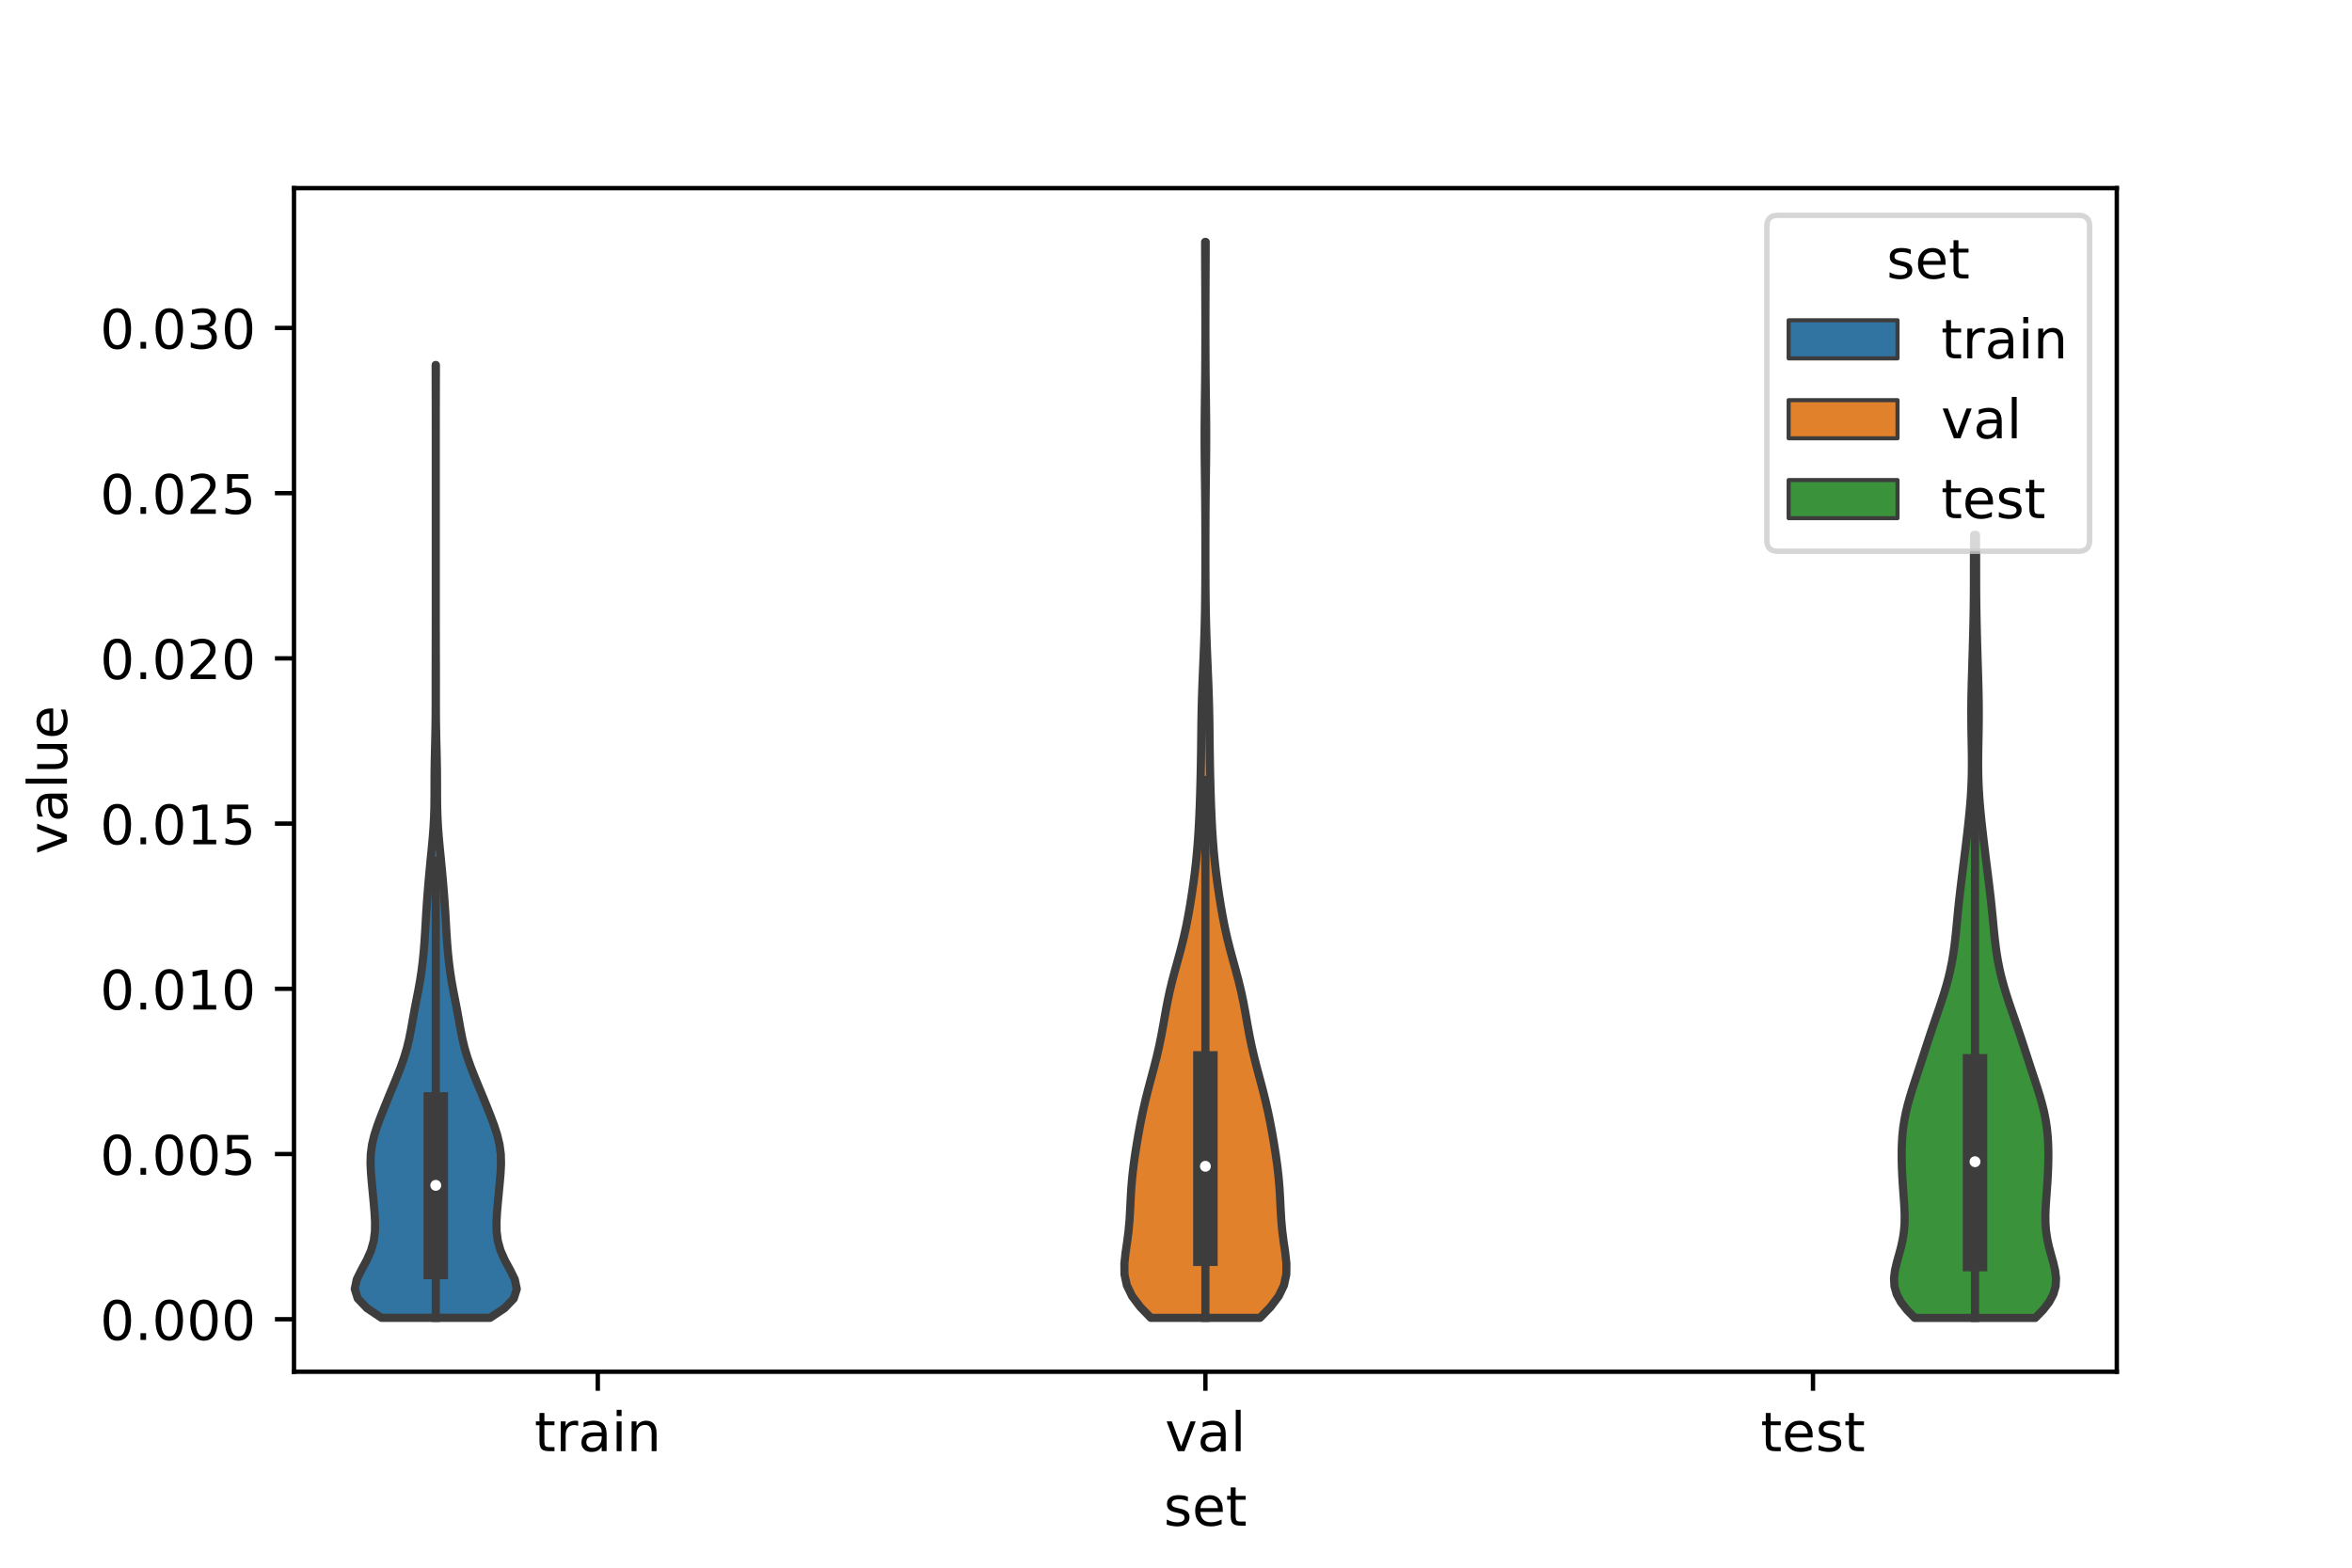 <?xml version="1.0" encoding="utf-8" standalone="no"?>
<!DOCTYPE svg PUBLIC "-//W3C//DTD SVG 1.1//EN"
  "http://www.w3.org/Graphics/SVG/1.1/DTD/svg11.dtd">
<!-- Created with matplotlib (https://matplotlib.org/) -->
<svg height="288pt" version="1.1" viewBox="0 0 432 288" width="432pt" xmlns="http://www.w3.org/2000/svg" xmlns:xlink="http://www.w3.org/1999/xlink">
 <defs>
  <style type="text/css">*{stroke-linecap:butt;stroke-linejoin:round;}</style>
 </defs>
 <g id="figure_1">
  <g id="patch_1">
   <path d="M 0 288 
L 432 288 
L 432 0 
L 0 0 
z
" style="fill:#ffffff;"/>
  </g>
  <g id="axes_1">
   <g id="patch_2">
    <path d="M 54 252 
L 388.8 252 
L 388.8 34.56 
L 54 34.56 
z
" style="fill:#ffffff;"/>
   </g>
   <g id="PolyCollection_1">
    <defs>
     <path d="M 90.021 -45.901 
L 70.059 -45.901 
L 67.419 -47.669 
L 65.719 -49.437 
L 65.16 -51.206 
L 65.533 -52.974 
L 66.41 -54.742 
L 67.373 -56.51 
L 68.154 -58.278 
L 68.649 -60.046 
L 68.871 -61.815 
L 68.888 -63.583 
L 68.786 -65.351 
L 68.632 -67.119 
L 68.465 -68.887 
L 68.296 -70.655 
L 68.144 -72.424 
L 68.055 -74.192 
L 68.1 -75.96 
L 68.333 -77.728 
L 68.757 -79.496 
L 69.33 -81.264 
L 69.991 -83.032 
L 70.692 -84.801 
L 71.412 -86.569 
L 72.145 -88.337 
L 72.875 -90.105 
L 73.572 -91.873 
L 74.2 -93.641 
L 74.732 -95.41 
L 75.16 -97.178 
L 75.506 -98.946 
L 75.817 -100.714 
L 76.136 -102.482 
L 76.479 -104.25 
L 76.826 -106.018 
L 77.146 -107.787 
L 77.416 -109.555 
L 77.637 -111.323 
L 77.817 -113.091 
L 77.96 -114.859 
L 78.076 -116.627 
L 78.177 -118.396 
L 78.279 -120.164 
L 78.395 -121.932 
L 78.526 -123.7 
L 78.67 -125.468 
L 78.824 -127.236 
L 78.989 -129.004 
L 79.163 -130.773 
L 79.338 -132.541 
L 79.498 -134.309 
L 79.63 -136.077 
L 79.725 -137.845 
L 79.781 -139.613 
L 79.804 -141.382 
L 79.809 -143.15 
L 79.812 -144.918 
L 79.826 -146.686 
L 79.856 -148.454 
L 79.897 -150.222 
L 79.94 -151.99 
L 79.976 -153.759 
L 80.002 -155.527 
L 80.016 -157.295 
L 80.021 -159.063 
L 80.02 -160.831 
L 80.018 -162.599 
L 80.019 -164.368 
L 80.023 -166.136 
L 80.028 -167.904 
L 80.033 -169.672 
L 80.036 -171.44 
L 80.039 -173.208 
L 80.04 -174.976 
L 80.04 -176.745 
L 80.04 -178.513 
L 80.04 -180.281 
L 80.04 -182.049 
L 80.04 -183.817 
L 80.04 -185.585 
L 80.04 -187.354 
L 80.04 -189.122 
L 80.04 -190.89 
L 80.04 -192.658 
L 80.04 -194.426 
L 80.04 -196.194 
L 80.04 -197.962 
L 80.04 -199.731 
L 80.04 -201.499 
L 80.04 -203.267 
L 80.04 -205.035 
L 80.04 -206.803 
L 80.04 -208.571 
L 80.039 -210.34 
L 80.038 -212.108 
L 80.035 -213.876 
L 80.031 -215.644 
L 80.025 -217.412 
L 80.021 -219.18 
L 80.019 -220.949 
L 80.061 -220.949 
L 80.061 -220.949 
L 80.059 -219.18 
L 80.055 -217.412 
L 80.049 -215.644 
L 80.045 -213.876 
L 80.042 -212.108 
L 80.041 -210.34 
L 80.04 -208.571 
L 80.04 -206.803 
L 80.04 -205.035 
L 80.04 -203.267 
L 80.04 -201.499 
L 80.04 -199.731 
L 80.04 -197.962 
L 80.04 -196.194 
L 80.04 -194.426 
L 80.04 -192.658 
L 80.04 -190.89 
L 80.04 -189.122 
L 80.04 -187.354 
L 80.04 -185.585 
L 80.04 -183.817 
L 80.04 -182.049 
L 80.04 -180.281 
L 80.04 -178.513 
L 80.04 -176.745 
L 80.04 -174.976 
L 80.041 -173.208 
L 80.044 -171.44 
L 80.047 -169.672 
L 80.052 -167.904 
L 80.057 -166.136 
L 80.061 -164.368 
L 80.062 -162.599 
L 80.06 -160.831 
L 80.059 -159.063 
L 80.064 -157.295 
L 80.078 -155.527 
L 80.104 -153.759 
L 80.14 -151.99 
L 80.183 -150.222 
L 80.224 -148.454 
L 80.254 -146.686 
L 80.268 -144.918 
L 80.271 -143.15 
L 80.276 -141.382 
L 80.299 -139.613 
L 80.355 -137.845 
L 80.45 -136.077 
L 80.582 -134.309 
L 80.742 -132.541 
L 80.917 -130.773 
L 81.091 -129.004 
L 81.256 -127.236 
L 81.41 -125.468 
L 81.554 -123.7 
L 81.685 -121.932 
L 81.801 -120.164 
L 81.903 -118.396 
L 82.004 -116.627 
L 82.12 -114.859 
L 82.263 -113.091 
L 82.443 -111.323 
L 82.664 -109.555 
L 82.934 -107.787 
L 83.254 -106.018 
L 83.601 -104.25 
L 83.944 -102.482 
L 84.263 -100.714 
L 84.574 -98.946 
L 84.92 -97.178 
L 85.348 -95.41 
L 85.88 -93.641 
L 86.508 -91.873 
L 87.205 -90.105 
L 87.935 -88.337 
L 88.668 -86.569 
L 89.388 -84.801 
L 90.089 -83.032 
L 90.75 -81.264 
L 91.323 -79.496 
L 91.747 -77.728 
L 91.98 -75.96 
L 92.025 -74.192 
L 91.936 -72.424 
L 91.784 -70.655 
L 91.615 -68.887 
L 91.448 -67.119 
L 91.294 -65.351 
L 91.192 -63.583 
L 91.209 -61.815 
L 91.431 -60.046 
L 91.926 -58.278 
L 92.707 -56.51 
L 93.67 -54.742 
L 94.547 -52.974 
L 94.92 -51.206 
L 94.361 -49.437 
L 92.661 -47.669 
L 90.021 -45.901 
z
" id="m9b8ad437a8" style="stroke:#3d3d3d;stroke-width:1.5;"/>
    </defs>
    <g clip-path="url(#p208a4b8f54)">
     <use style="fill:#3274a1;stroke:#3d3d3d;stroke-width:1.5;" x="0" xlink:href="#m9b8ad437a8" y="288"/>
    </g>
   </g>
   <g id="PolyCollection_2">
    <defs>
     <path d="M 231.418 -45.892 
L 211.382 -45.892 
L 209.442 -47.888 
L 207.933 -49.885 
L 206.97 -51.881 
L 206.539 -53.878 
L 206.52 -55.875 
L 206.738 -57.871 
L 207.029 -59.868 
L 207.285 -61.864 
L 207.464 -63.861 
L 207.58 -65.858 
L 207.677 -67.854 
L 207.797 -69.851 
L 207.968 -71.848 
L 208.197 -73.844 
L 208.475 -75.841 
L 208.789 -77.837 
L 209.131 -79.834 
L 209.504 -81.831 
L 209.915 -83.827 
L 210.372 -85.824 
L 210.872 -87.82 
L 211.401 -89.817 
L 211.935 -91.814 
L 212.444 -93.81 
L 212.907 -95.807 
L 213.315 -97.804 
L 213.68 -99.8 
L 214.03 -101.797 
L 214.401 -103.793 
L 214.82 -105.79 
L 215.3 -107.787 
L 215.831 -109.783 
L 216.382 -111.78 
L 216.921 -113.776 
L 217.418 -115.773 
L 217.86 -117.77 
L 218.249 -119.766 
L 218.596 -121.763 
L 218.912 -123.76 
L 219.2 -125.756 
L 219.46 -127.753 
L 219.687 -129.749 
L 219.879 -131.746 
L 220.036 -133.743 
L 220.164 -135.739 
L 220.267 -137.736 
L 220.35 -139.732 
L 220.42 -141.729 
L 220.478 -143.726 
L 220.528 -145.722 
L 220.568 -147.719 
L 220.6 -149.716 
L 220.625 -151.712 
L 220.647 -153.709 
L 220.674 -155.705 
L 220.712 -157.702 
L 220.764 -159.699 
L 220.832 -161.695 
L 220.91 -163.692 
L 220.995 -165.688 
L 221.079 -167.685 
L 221.157 -169.682 
L 221.225 -171.678 
L 221.282 -173.675 
L 221.325 -175.671 
L 221.355 -177.668 
L 221.375 -179.665 
L 221.387 -181.661 
L 221.394 -183.658 
L 221.396 -185.655 
L 221.396 -187.651 
L 221.394 -189.648 
L 221.389 -191.644 
L 221.38 -193.641 
L 221.365 -195.638 
L 221.346 -197.634 
L 221.323 -199.631 
L 221.297 -201.627 
L 221.274 -203.624 
L 221.258 -205.621 
L 221.252 -207.617 
L 221.257 -209.614 
L 221.273 -211.611 
L 221.295 -213.607 
L 221.321 -215.604 
L 221.345 -217.6 
L 221.365 -219.597 
L 221.379 -221.594 
L 221.388 -223.59 
L 221.393 -225.587 
L 221.395 -227.583 
L 221.394 -229.58 
L 221.39 -231.577 
L 221.383 -233.573 
L 221.375 -235.57 
L 221.365 -237.567 
L 221.356 -239.563 
L 221.349 -241.56 
L 221.347 -243.556 
L 221.453 -243.556 
L 221.453 -243.556 
L 221.451 -241.56 
L 221.444 -239.563 
L 221.435 -237.567 
L 221.425 -235.57 
L 221.417 -233.573 
L 221.41 -231.577 
L 221.406 -229.58 
L 221.405 -227.583 
L 221.407 -225.587 
L 221.412 -223.59 
L 221.421 -221.594 
L 221.435 -219.597 
L 221.455 -217.6 
L 221.479 -215.604 
L 221.505 -213.607 
L 221.527 -211.611 
L 221.543 -209.614 
L 221.548 -207.617 
L 221.542 -205.621 
L 221.526 -203.624 
L 221.503 -201.627 
L 221.477 -199.631 
L 221.454 -197.634 
L 221.435 -195.638 
L 221.42 -193.641 
L 221.411 -191.644 
L 221.406 -189.648 
L 221.404 -187.651 
L 221.404 -185.655 
L 221.406 -183.658 
L 221.413 -181.661 
L 221.425 -179.665 
L 221.445 -177.668 
L 221.475 -175.671 
L 221.518 -173.675 
L 221.575 -171.678 
L 221.643 -169.682 
L 221.721 -167.685 
L 221.805 -165.688 
L 221.89 -163.692 
L 221.968 -161.695 
L 222.036 -159.699 
L 222.088 -157.702 
L 222.126 -155.705 
L 222.153 -153.709 
L 222.175 -151.712 
L 222.2 -149.716 
L 222.232 -147.719 
L 222.272 -145.722 
L 222.322 -143.726 
L 222.38 -141.729 
L 222.45 -139.732 
L 222.533 -137.736 
L 222.636 -135.739 
L 222.764 -133.743 
L 222.921 -131.746 
L 223.113 -129.749 
L 223.34 -127.753 
L 223.6 -125.756 
L 223.888 -123.76 
L 224.204 -121.763 
L 224.551 -119.766 
L 224.94 -117.77 
L 225.382 -115.773 
L 225.879 -113.776 
L 226.418 -111.78 
L 226.969 -109.783 
L 227.5 -107.787 
L 227.98 -105.79 
L 228.399 -103.793 
L 228.77 -101.797 
L 229.12 -99.8 
L 229.485 -97.804 
L 229.893 -95.807 
L 230.356 -93.81 
L 230.865 -91.814 
L 231.399 -89.817 
L 231.928 -87.82 
L 232.428 -85.824 
L 232.885 -83.827 
L 233.296 -81.831 
L 233.669 -79.834 
L 234.011 -77.837 
L 234.325 -75.841 
L 234.603 -73.844 
L 234.832 -71.848 
L 235.003 -69.851 
L 235.123 -67.854 
L 235.22 -65.858 
L 235.336 -63.861 
L 235.515 -61.864 
L 235.771 -59.868 
L 236.062 -57.871 
L 236.28 -55.875 
L 236.261 -53.878 
L 235.83 -51.881 
L 234.867 -49.885 
L 233.358 -47.888 
L 231.418 -45.892 
z
" id="m0a0352f8eb" style="stroke:#3d3d3d;stroke-width:1.5;"/>
    </defs>
    <g clip-path="url(#p208a4b8f54)">
     <use style="fill:#e1812c;stroke:#3d3d3d;stroke-width:1.5;" x="0" xlink:href="#m0a0352f8eb" y="288"/>
    </g>
   </g>
   <g id="PolyCollection_3">
    <defs>
     <path d="M 373.824 -45.884 
L 351.696 -45.884 
L 350.276 -47.337 
L 349.147 -48.79 
L 348.372 -50.243 
L 347.962 -51.696 
L 347.88 -53.149 
L 348.054 -54.602 
L 348.391 -56.055 
L 348.796 -57.508 
L 349.185 -58.961 
L 349.502 -60.415 
L 349.717 -61.868 
L 349.823 -63.321 
L 349.836 -64.774 
L 349.781 -66.227 
L 349.688 -67.68 
L 349.58 -69.133 
L 349.478 -70.586 
L 349.392 -72.039 
L 349.329 -73.492 
L 349.293 -74.945 
L 349.289 -76.399 
L 349.325 -77.852 
L 349.412 -79.305 
L 349.56 -80.758 
L 349.776 -82.211 
L 350.064 -83.664 
L 350.419 -85.117 
L 350.829 -86.57 
L 351.277 -88.023 
L 351.748 -89.476 
L 352.227 -90.929 
L 352.705 -92.382 
L 353.178 -93.836 
L 353.649 -95.289 
L 354.122 -96.742 
L 354.603 -98.195 
L 355.095 -99.648 
L 355.594 -101.101 
L 356.094 -102.554 
L 356.584 -104.007 
L 357.053 -105.46 
L 357.489 -106.913 
L 357.882 -108.366 
L 358.226 -109.82 
L 358.52 -111.273 
L 358.767 -112.726 
L 358.972 -114.179 
L 359.145 -115.632 
L 359.296 -117.085 
L 359.436 -118.538 
L 359.574 -119.991 
L 359.719 -121.444 
L 359.874 -122.897 
L 360.04 -124.35 
L 360.214 -125.804 
L 360.394 -127.257 
L 360.576 -128.71 
L 360.757 -130.163 
L 360.936 -131.616 
L 361.112 -133.069 
L 361.284 -134.522 
L 361.451 -135.975 
L 361.609 -137.428 
L 361.755 -138.881 
L 361.884 -140.334 
L 361.994 -141.788 
L 362.08 -143.241 
L 362.14 -144.694 
L 362.175 -146.147 
L 362.187 -147.6 
L 362.181 -149.053 
L 362.16 -150.506 
L 362.133 -151.959 
L 362.105 -153.412 
L 362.084 -154.865 
L 362.072 -156.318 
L 362.073 -157.772 
L 362.087 -159.225 
L 362.112 -160.678 
L 362.146 -162.131 
L 362.186 -163.584 
L 362.229 -165.037 
L 362.274 -166.49 
L 362.319 -167.943 
L 362.361 -169.396 
L 362.402 -170.849 
L 362.438 -172.302 
L 362.471 -173.755 
L 362.499 -175.209 
L 362.521 -176.662 
L 362.538 -178.115 
L 362.549 -179.568 
L 362.555 -181.021 
L 362.558 -182.474 
L 362.559 -183.927 
L 362.561 -185.38 
L 362.565 -186.833 
L 362.574 -188.286 
L 362.587 -189.739 
L 362.933 -189.739 
L 362.933 -189.739 
L 362.946 -188.286 
L 362.955 -186.833 
L 362.959 -185.38 
L 362.961 -183.927 
L 362.962 -182.474 
L 362.965 -181.021 
L 362.971 -179.568 
L 362.982 -178.115 
L 362.999 -176.662 
L 363.021 -175.209 
L 363.049 -173.755 
L 363.082 -172.302 
L 363.118 -170.849 
L 363.159 -169.396 
L 363.201 -167.943 
L 363.246 -166.49 
L 363.291 -165.037 
L 363.334 -163.584 
L 363.374 -162.131 
L 363.408 -160.678 
L 363.433 -159.225 
L 363.447 -157.772 
L 363.448 -156.318 
L 363.436 -154.865 
L 363.415 -153.412 
L 363.387 -151.959 
L 363.36 -150.506 
L 363.339 -149.053 
L 363.333 -147.6 
L 363.345 -146.147 
L 363.38 -144.694 
L 363.44 -143.241 
L 363.526 -141.788 
L 363.636 -140.334 
L 363.765 -138.881 
L 363.911 -137.428 
L 364.069 -135.975 
L 364.236 -134.522 
L 364.408 -133.069 
L 364.584 -131.616 
L 364.763 -130.163 
L 364.944 -128.71 
L 365.126 -127.257 
L 365.306 -125.804 
L 365.48 -124.35 
L 365.646 -122.897 
L 365.801 -121.444 
L 365.946 -119.991 
L 366.084 -118.538 
L 366.224 -117.085 
L 366.375 -115.632 
L 366.548 -114.179 
L 366.753 -112.726 
L 367 -111.273 
L 367.294 -109.82 
L 367.638 -108.366 
L 368.031 -106.913 
L 368.467 -105.46 
L 368.936 -104.007 
L 369.426 -102.554 
L 369.926 -101.101 
L 370.425 -99.648 
L 370.917 -98.195 
L 371.398 -96.742 
L 371.871 -95.289 
L 372.342 -93.836 
L 372.815 -92.382 
L 373.293 -90.929 
L 373.772 -89.476 
L 374.243 -88.023 
L 374.691 -86.57 
L 375.101 -85.117 
L 375.456 -83.664 
L 375.744 -82.211 
L 375.96 -80.758 
L 376.108 -79.305 
L 376.195 -77.852 
L 376.231 -76.399 
L 376.227 -74.945 
L 376.191 -73.492 
L 376.128 -72.039 
L 376.042 -70.586 
L 375.94 -69.133 
L 375.832 -67.68 
L 375.739 -66.227 
L 375.684 -64.774 
L 375.697 -63.321 
L 375.803 -61.868 
L 376.018 -60.415 
L 376.335 -58.961 
L 376.724 -57.508 
L 377.129 -56.055 
L 377.466 -54.602 
L 377.64 -53.149 
L 377.558 -51.696 
L 377.148 -50.243 
L 376.373 -48.79 
L 375.244 -47.337 
L 373.824 -45.884 
z
" id="m3ee17b1d6c" style="stroke:#3d3d3d;stroke-width:1.5;"/>
    </defs>
    <g clip-path="url(#p208a4b8f54)">
     <use style="fill:#3a923a;stroke:#3d3d3d;stroke-width:1.5;" x="0" xlink:href="#m3ee17b1d6c" y="288"/>
    </g>
   </g>
   <g id="patch_3">
    <path clip-path="url(#p208a4b8f54)" d="M 109.8 242.36 
L 109.8 242.36 
L 109.8 242.36 
L 109.8 242.36 
z
" style="fill:#3274a1;stroke:#3d3d3d;stroke-linejoin:miter;stroke-width:0.75;"/>
   </g>
   <g id="patch_4">
    <path clip-path="url(#p208a4b8f54)" d="M 109.8 242.36 
L 109.8 242.36 
L 109.8 242.36 
L 109.8 242.36 
z
" style="fill:#e1812c;stroke:#3d3d3d;stroke-linejoin:miter;stroke-width:0.75;"/>
   </g>
   <g id="patch_5">
    <path clip-path="url(#p208a4b8f54)" d="M 109.8 242.36 
L 109.8 242.36 
L 109.8 242.36 
L 109.8 242.36 
z
" style="fill:#3a923a;stroke:#3d3d3d;stroke-linejoin:miter;stroke-width:0.75;"/>
   </g>
   <g id="matplotlib.axis_1">
    <g id="xtick_1">
     <g id="line2d_1">
      <defs>
       <path d="M 0 0 
L 0 3.5 
" id="m0fa5b47d55" style="stroke:#000000;stroke-width:0.8;"/>
      </defs>
      <g>
       <use style="stroke:#000000;stroke-width:0.8;" x="109.8" xlink:href="#m0fa5b47d55" y="252"/>
      </g>
     </g>
     <g id="text_1">
      <!-- train -->
      <g transform="translate(98.162 266.598)scale(0.1 -0.1)">
       <defs>
        <path d="M 18.312 70.219 
L 18.312 54.688 
L 36.812 54.688 
L 36.812 47.703 
L 18.312 47.703 
L 18.312 18.016 
Q 18.312 11.328 20.141 9.422 
Q 21.969 7.516 27.594 7.516 
L 36.812 7.516 
L 36.812 0 
L 27.594 0 
Q 17.188 0 13.234 3.875 
Q 9.281 7.766 9.281 18.016 
L 9.281 47.703 
L 2.688 47.703 
L 2.688 54.688 
L 9.281 54.688 
L 9.281 70.219 
z
" id="DejaVuSans-116"/>
        <path d="M 41.109 46.297 
Q 39.594 47.172 37.812 47.578 
Q 36.031 48 33.891 48 
Q 26.266 48 22.188 43.047 
Q 18.109 38.094 18.109 28.812 
L 18.109 0 
L 9.078 0 
L 9.078 54.688 
L 18.109 54.688 
L 18.109 46.188 
Q 20.953 51.172 25.484 53.578 
Q 30.031 56 36.531 56 
Q 37.453 56 38.578 55.875 
Q 39.703 55.766 41.062 55.516 
z
" id="DejaVuSans-114"/>
        <path d="M 34.281 27.484 
Q 23.391 27.484 19.188 25 
Q 14.984 22.516 14.984 16.5 
Q 14.984 11.719 18.141 8.906 
Q 21.297 6.109 26.703 6.109 
Q 34.188 6.109 38.703 11.406 
Q 43.219 16.703 43.219 25.484 
L 43.219 27.484 
z
M 52.203 31.203 
L 52.203 0 
L 43.219 0 
L 43.219 8.297 
Q 40.141 3.328 35.547 0.953 
Q 30.953 -1.422 24.312 -1.422 
Q 15.922 -1.422 10.953 3.297 
Q 6 8.016 6 15.922 
Q 6 25.141 12.172 29.828 
Q 18.359 34.516 30.609 34.516 
L 43.219 34.516 
L 43.219 35.406 
Q 43.219 41.609 39.141 45 
Q 35.062 48.391 27.688 48.391 
Q 23 48.391 18.547 47.266 
Q 14.109 46.141 10.016 43.891 
L 10.016 52.203 
Q 14.938 54.109 19.578 55.047 
Q 24.219 56 28.609 56 
Q 40.484 56 46.344 49.844 
Q 52.203 43.703 52.203 31.203 
z
" id="DejaVuSans-97"/>
        <path d="M 9.422 54.688 
L 18.406 54.688 
L 18.406 0 
L 9.422 0 
z
M 9.422 75.984 
L 18.406 75.984 
L 18.406 64.594 
L 9.422 64.594 
z
" id="DejaVuSans-105"/>
        <path d="M 54.891 33.016 
L 54.891 0 
L 45.906 0 
L 45.906 32.719 
Q 45.906 40.484 42.875 44.328 
Q 39.844 48.188 33.797 48.188 
Q 26.516 48.188 22.312 43.547 
Q 18.109 38.922 18.109 30.906 
L 18.109 0 
L 9.078 0 
L 9.078 54.688 
L 18.109 54.688 
L 18.109 46.188 
Q 21.344 51.125 25.703 53.562 
Q 30.078 56 35.797 56 
Q 45.219 56 50.047 50.172 
Q 54.891 44.344 54.891 33.016 
z
" id="DejaVuSans-110"/>
       </defs>
       <use xlink:href="#DejaVuSans-116"/>
       <use x="39.209" xlink:href="#DejaVuSans-114"/>
       <use x="80.322" xlink:href="#DejaVuSans-97"/>
       <use x="141.602" xlink:href="#DejaVuSans-105"/>
       <use x="169.385" xlink:href="#DejaVuSans-110"/>
      </g>
     </g>
    </g>
    <g id="xtick_2">
     <g id="line2d_2">
      <g>
       <use style="stroke:#000000;stroke-width:0.8;" x="221.4" xlink:href="#m0fa5b47d55" y="252"/>
      </g>
     </g>
     <g id="text_2">
      <!-- val -->
      <g transform="translate(213.988 266.598)scale(0.1 -0.1)">
       <defs>
        <path d="M 2.984 54.688 
L 12.5 54.688 
L 29.594 8.797 
L 46.688 54.688 
L 56.203 54.688 
L 35.688 0 
L 23.484 0 
z
" id="DejaVuSans-118"/>
        <path d="M 9.422 75.984 
L 18.406 75.984 
L 18.406 0 
L 9.422 0 
z
" id="DejaVuSans-108"/>
       </defs>
       <use xlink:href="#DejaVuSans-118"/>
       <use x="59.18" xlink:href="#DejaVuSans-97"/>
       <use x="120.459" xlink:href="#DejaVuSans-108"/>
      </g>
     </g>
    </g>
    <g id="xtick_3">
     <g id="line2d_3">
      <g>
       <use style="stroke:#000000;stroke-width:0.8;" x="333" xlink:href="#m0fa5b47d55" y="252"/>
      </g>
     </g>
     <g id="text_3">
      <!-- test -->
      <g transform="translate(323.398 266.598)scale(0.1 -0.1)">
       <defs>
        <path d="M 56.203 29.594 
L 56.203 25.203 
L 14.891 25.203 
Q 15.484 15.922 20.484 11.062 
Q 25.484 6.203 34.422 6.203 
Q 39.594 6.203 44.453 7.469 
Q 49.312 8.734 54.109 11.281 
L 54.109 2.781 
Q 49.266 0.734 44.188 -0.344 
Q 39.109 -1.422 33.891 -1.422 
Q 20.797 -1.422 13.156 6.188 
Q 5.516 13.812 5.516 26.812 
Q 5.516 40.234 12.766 48.109 
Q 20.016 56 32.328 56 
Q 43.359 56 49.781 48.891 
Q 56.203 41.797 56.203 29.594 
z
M 47.219 32.234 
Q 47.125 39.594 43.094 43.984 
Q 39.062 48.391 32.422 48.391 
Q 24.906 48.391 20.391 44.141 
Q 15.875 39.891 15.188 32.172 
z
" id="DejaVuSans-101"/>
        <path d="M 44.281 53.078 
L 44.281 44.578 
Q 40.484 46.531 36.375 47.5 
Q 32.281 48.484 27.875 48.484 
Q 21.188 48.484 17.844 46.438 
Q 14.5 44.391 14.5 40.281 
Q 14.5 37.156 16.891 35.375 
Q 19.281 33.594 26.516 31.984 
L 29.594 31.297 
Q 39.156 29.25 43.188 25.516 
Q 47.219 21.781 47.219 15.094 
Q 47.219 7.469 41.188 3.016 
Q 35.156 -1.422 24.609 -1.422 
Q 20.219 -1.422 15.453 -0.562 
Q 10.688 0.297 5.422 2 
L 5.422 11.281 
Q 10.406 8.688 15.234 7.391 
Q 20.062 6.109 24.812 6.109 
Q 31.156 6.109 34.562 8.281 
Q 37.984 10.453 37.984 14.406 
Q 37.984 18.062 35.516 20.016 
Q 33.062 21.969 24.703 23.781 
L 21.578 24.516 
Q 13.234 26.266 9.516 29.906 
Q 5.812 33.547 5.812 39.891 
Q 5.812 47.609 11.281 51.797 
Q 16.75 56 26.812 56 
Q 31.781 56 36.172 55.266 
Q 40.578 54.547 44.281 53.078 
z
" id="DejaVuSans-115"/>
       </defs>
       <use xlink:href="#DejaVuSans-116"/>
       <use x="39.209" xlink:href="#DejaVuSans-101"/>
       <use x="100.732" xlink:href="#DejaVuSans-115"/>
       <use x="152.832" xlink:href="#DejaVuSans-116"/>
      </g>
     </g>
    </g>
    <g id="text_4">
     <!-- set -->
     <g transform="translate(213.759 280.277)scale(0.1 -0.1)">
      <use xlink:href="#DejaVuSans-115"/>
      <use x="52.1" xlink:href="#DejaVuSans-101"/>
      <use x="113.623" xlink:href="#DejaVuSans-116"/>
     </g>
    </g>
   </g>
   <g id="matplotlib.axis_2">
    <g id="ytick_1">
     <g id="line2d_4">
      <defs>
       <path d="M 0 0 
L -3.5 0 
" id="m4a0c4ae723" style="stroke:#000000;stroke-width:0.8;"/>
      </defs>
      <g>
       <use style="stroke:#000000;stroke-width:0.8;" x="54" xlink:href="#m4a0c4ae723" y="242.36"/>
      </g>
     </g>
     <g id="text_5">
      <!-- 0.000 -->
      <g transform="translate(18.372 246.16)scale(0.1 -0.1)">
       <defs>
        <path d="M 31.781 66.406 
Q 24.172 66.406 20.328 58.906 
Q 16.5 51.422 16.5 36.375 
Q 16.5 21.391 20.328 13.891 
Q 24.172 6.391 31.781 6.391 
Q 39.453 6.391 43.281 13.891 
Q 47.125 21.391 47.125 36.375 
Q 47.125 51.422 43.281 58.906 
Q 39.453 66.406 31.781 66.406 
z
M 31.781 74.219 
Q 44.047 74.219 50.516 64.516 
Q 56.984 54.828 56.984 36.375 
Q 56.984 17.969 50.516 8.266 
Q 44.047 -1.422 31.781 -1.422 
Q 19.531 -1.422 13.062 8.266 
Q 6.594 17.969 6.594 36.375 
Q 6.594 54.828 13.062 64.516 
Q 19.531 74.219 31.781 74.219 
z
" id="DejaVuSans-48"/>
        <path d="M 10.688 12.406 
L 21 12.406 
L 21 0 
L 10.688 0 
z
" id="DejaVuSans-46"/>
       </defs>
       <use xlink:href="#DejaVuSans-48"/>
       <use x="63.623" xlink:href="#DejaVuSans-46"/>
       <use x="95.41" xlink:href="#DejaVuSans-48"/>
       <use x="159.033" xlink:href="#DejaVuSans-48"/>
       <use x="222.656" xlink:href="#DejaVuSans-48"/>
      </g>
     </g>
    </g>
    <g id="ytick_2">
     <g id="line2d_5">
      <g>
       <use style="stroke:#000000;stroke-width:0.8;" x="54" xlink:href="#m4a0c4ae723" y="212.008"/>
      </g>
     </g>
     <g id="text_6">
      <!-- 0.005 -->
      <g transform="translate(18.372 215.807)scale(0.1 -0.1)">
       <defs>
        <path d="M 10.797 72.906 
L 49.516 72.906 
L 49.516 64.594 
L 19.828 64.594 
L 19.828 46.734 
Q 21.969 47.469 24.109 47.828 
Q 26.266 48.188 28.422 48.188 
Q 40.625 48.188 47.75 41.5 
Q 54.891 34.812 54.891 23.391 
Q 54.891 11.625 47.562 5.094 
Q 40.234 -1.422 26.906 -1.422 
Q 22.312 -1.422 17.547 -0.641 
Q 12.797 0.141 7.719 1.703 
L 7.719 11.625 
Q 12.109 9.234 16.797 8.062 
Q 21.484 6.891 26.703 6.891 
Q 35.156 6.891 40.078 11.328 
Q 45.016 15.766 45.016 23.391 
Q 45.016 31 40.078 35.438 
Q 35.156 39.891 26.703 39.891 
Q 22.75 39.891 18.812 39.016 
Q 14.891 38.141 10.797 36.281 
z
" id="DejaVuSans-53"/>
       </defs>
       <use xlink:href="#DejaVuSans-48"/>
       <use x="63.623" xlink:href="#DejaVuSans-46"/>
       <use x="95.41" xlink:href="#DejaVuSans-48"/>
       <use x="159.033" xlink:href="#DejaVuSans-48"/>
       <use x="222.656" xlink:href="#DejaVuSans-53"/>
      </g>
     </g>
    </g>
    <g id="ytick_3">
     <g id="line2d_6">
      <g>
       <use style="stroke:#000000;stroke-width:0.8;" x="54" xlink:href="#m4a0c4ae723" y="181.656"/>
      </g>
     </g>
     <g id="text_7">
      <!-- 0.010 -->
      <g transform="translate(18.372 185.455)scale(0.1 -0.1)">
       <defs>
        <path d="M 12.406 8.297 
L 28.516 8.297 
L 28.516 63.922 
L 10.984 60.406 
L 10.984 69.391 
L 28.422 72.906 
L 38.281 72.906 
L 38.281 8.297 
L 54.391 8.297 
L 54.391 0 
L 12.406 0 
z
" id="DejaVuSans-49"/>
       </defs>
       <use xlink:href="#DejaVuSans-48"/>
       <use x="63.623" xlink:href="#DejaVuSans-46"/>
       <use x="95.41" xlink:href="#DejaVuSans-48"/>
       <use x="159.033" xlink:href="#DejaVuSans-49"/>
       <use x="222.656" xlink:href="#DejaVuSans-48"/>
      </g>
     </g>
    </g>
    <g id="ytick_4">
     <g id="line2d_7">
      <g>
       <use style="stroke:#000000;stroke-width:0.8;" x="54" xlink:href="#m4a0c4ae723" y="151.303"/>
      </g>
     </g>
     <g id="text_8">
      <!-- 0.015 -->
      <g transform="translate(18.372 155.103)scale(0.1 -0.1)">
       <use xlink:href="#DejaVuSans-48"/>
       <use x="63.623" xlink:href="#DejaVuSans-46"/>
       <use x="95.41" xlink:href="#DejaVuSans-48"/>
       <use x="159.033" xlink:href="#DejaVuSans-49"/>
       <use x="222.656" xlink:href="#DejaVuSans-53"/>
      </g>
     </g>
    </g>
    <g id="ytick_5">
     <g id="line2d_8">
      <g>
       <use style="stroke:#000000;stroke-width:0.8;" x="54" xlink:href="#m4a0c4ae723" y="120.951"/>
      </g>
     </g>
     <g id="text_9">
      <!-- 0.020 -->
      <g transform="translate(18.372 124.75)scale(0.1 -0.1)">
       <defs>
        <path d="M 19.188 8.297 
L 53.609 8.297 
L 53.609 0 
L 7.328 0 
L 7.328 8.297 
Q 12.938 14.109 22.625 23.891 
Q 32.328 33.688 34.812 36.531 
Q 39.547 41.844 41.422 45.531 
Q 43.312 49.219 43.312 52.781 
Q 43.312 58.594 39.234 62.25 
Q 35.156 65.922 28.609 65.922 
Q 23.969 65.922 18.812 64.312 
Q 13.672 62.703 7.812 59.422 
L 7.812 69.391 
Q 13.766 71.781 18.938 73 
Q 24.125 74.219 28.422 74.219 
Q 39.75 74.219 46.484 68.547 
Q 53.219 62.891 53.219 53.422 
Q 53.219 48.922 51.531 44.891 
Q 49.859 40.875 45.406 35.406 
Q 44.188 33.984 37.641 27.219 
Q 31.109 20.453 19.188 8.297 
z
" id="DejaVuSans-50"/>
       </defs>
       <use xlink:href="#DejaVuSans-48"/>
       <use x="63.623" xlink:href="#DejaVuSans-46"/>
       <use x="95.41" xlink:href="#DejaVuSans-48"/>
       <use x="159.033" xlink:href="#DejaVuSans-50"/>
       <use x="222.656" xlink:href="#DejaVuSans-48"/>
      </g>
     </g>
    </g>
    <g id="ytick_6">
     <g id="line2d_9">
      <g>
       <use style="stroke:#000000;stroke-width:0.8;" x="54" xlink:href="#m4a0c4ae723" y="90.599"/>
      </g>
     </g>
     <g id="text_10">
      <!-- 0.025 -->
      <g transform="translate(18.372 94.398)scale(0.1 -0.1)">
       <use xlink:href="#DejaVuSans-48"/>
       <use x="63.623" xlink:href="#DejaVuSans-46"/>
       <use x="95.41" xlink:href="#DejaVuSans-48"/>
       <use x="159.033" xlink:href="#DejaVuSans-50"/>
       <use x="222.656" xlink:href="#DejaVuSans-53"/>
      </g>
     </g>
    </g>
    <g id="ytick_7">
     <g id="line2d_10">
      <g>
       <use style="stroke:#000000;stroke-width:0.8;" x="54" xlink:href="#m4a0c4ae723" y="60.246"/>
      </g>
     </g>
     <g id="text_11">
      <!-- 0.030 -->
      <g transform="translate(18.372 64.046)scale(0.1 -0.1)">
       <defs>
        <path d="M 40.578 39.312 
Q 47.656 37.797 51.625 33 
Q 55.609 28.219 55.609 21.188 
Q 55.609 10.406 48.188 4.484 
Q 40.766 -1.422 27.094 -1.422 
Q 22.516 -1.422 17.656 -0.516 
Q 12.797 0.391 7.625 2.203 
L 7.625 11.719 
Q 11.719 9.328 16.594 8.109 
Q 21.484 6.891 26.812 6.891 
Q 36.078 6.891 40.938 10.547 
Q 45.797 14.203 45.797 21.188 
Q 45.797 27.641 41.281 31.266 
Q 36.766 34.906 28.719 34.906 
L 20.219 34.906 
L 20.219 43.016 
L 29.109 43.016 
Q 36.375 43.016 40.234 45.922 
Q 44.094 48.828 44.094 54.297 
Q 44.094 59.906 40.109 62.906 
Q 36.141 65.922 28.719 65.922 
Q 24.656 65.922 20.016 65.031 
Q 15.375 64.156 9.812 62.312 
L 9.812 71.094 
Q 15.438 72.656 20.344 73.438 
Q 25.25 74.219 29.594 74.219 
Q 40.828 74.219 47.359 69.109 
Q 53.906 64.016 53.906 55.328 
Q 53.906 49.266 50.438 45.094 
Q 46.969 40.922 40.578 39.312 
z
" id="DejaVuSans-51"/>
       </defs>
       <use xlink:href="#DejaVuSans-48"/>
       <use x="63.623" xlink:href="#DejaVuSans-46"/>
       <use x="95.41" xlink:href="#DejaVuSans-48"/>
       <use x="159.033" xlink:href="#DejaVuSans-51"/>
       <use x="222.656" xlink:href="#DejaVuSans-48"/>
      </g>
     </g>
    </g>
    <g id="text_12">
     <!-- value -->
     <g transform="translate(12.292 156.938)rotate(-90)scale(0.1 -0.1)">
      <defs>
       <path d="M 8.5 21.578 
L 8.5 54.688 
L 17.484 54.688 
L 17.484 21.922 
Q 17.484 14.156 20.5 10.266 
Q 23.531 6.391 29.594 6.391 
Q 36.859 6.391 41.078 11.031 
Q 45.312 15.672 45.312 23.688 
L 45.312 54.688 
L 54.297 54.688 
L 54.297 0 
L 45.312 0 
L 45.312 8.406 
Q 42.047 3.422 37.719 1 
Q 33.406 -1.422 27.688 -1.422 
Q 18.266 -1.422 13.375 4.438 
Q 8.5 10.297 8.5 21.578 
z
M 31.109 56 
z
" id="DejaVuSans-117"/>
      </defs>
      <use xlink:href="#DejaVuSans-118"/>
      <use x="59.18" xlink:href="#DejaVuSans-97"/>
      <use x="120.459" xlink:href="#DejaVuSans-108"/>
      <use x="148.242" xlink:href="#DejaVuSans-117"/>
      <use x="211.621" xlink:href="#DejaVuSans-101"/>
     </g>
    </g>
   </g>
   <g id="line2d_11">
    <path clip-path="url(#p208a4b8f54)" d="M 80.04 242.099 
L 80.04 158.089 
" style="fill:none;stroke:#3d3d3d;stroke-linecap:square;stroke-width:1.5;"/>
   </g>
   <g id="line2d_12">
    <path clip-path="url(#p208a4b8f54)" d="M 80.04 232.773 
L 80.04 202.891 
" style="fill:none;stroke:#3d3d3d;stroke-linecap:square;stroke-width:4.5;"/>
   </g>
   <g id="line2d_13">
    <path clip-path="url(#p208a4b8f54)" d="M 221.4 242.108 
L 221.4 143.289 
" style="fill:none;stroke:#3d3d3d;stroke-linecap:square;stroke-width:1.5;"/>
   </g>
   <g id="line2d_14">
    <path clip-path="url(#p208a4b8f54)" d="M 221.4 230.326 
L 221.4 195.363 
" style="fill:none;stroke:#3d3d3d;stroke-linecap:square;stroke-width:4.5;"/>
   </g>
   <g id="line2d_15">
    <path clip-path="url(#p208a4b8f54)" d="M 362.76 242.116 
L 362.76 145.51 
" style="fill:none;stroke:#3d3d3d;stroke-linecap:square;stroke-width:1.5;"/>
   </g>
   <g id="line2d_16">
    <path clip-path="url(#p208a4b8f54)" d="M 362.76 231.308 
L 362.76 195.884 
" style="fill:none;stroke:#3d3d3d;stroke-linecap:square;stroke-width:4.5;"/>
   </g>
   <g id="patch_6">
    <path d="M 54 252 
L 54 34.56 
" style="fill:none;stroke:#000000;stroke-linecap:square;stroke-linejoin:miter;stroke-width:0.8;"/>
   </g>
   <g id="patch_7">
    <path d="M 388.8 252 
L 388.8 34.56 
" style="fill:none;stroke:#000000;stroke-linecap:square;stroke-linejoin:miter;stroke-width:0.8;"/>
   </g>
   <g id="patch_8">
    <path d="M 54 252 
L 388.8 252 
" style="fill:none;stroke:#000000;stroke-linecap:square;stroke-linejoin:miter;stroke-width:0.8;"/>
   </g>
   <g id="patch_9">
    <path d="M 54 34.56 
L 388.8 34.56 
" style="fill:none;stroke:#000000;stroke-linecap:square;stroke-linejoin:miter;stroke-width:0.8;"/>
   </g>
   <g id="PathCollection_1">
    <defs>
     <path d="M 0 1.5 
C 0.398 1.5 0.779 1.342 1.061 1.061 
C 1.342 0.779 1.5 0.398 1.5 0 
C 1.5 -0.398 1.342 -0.779 1.061 -1.061 
C 0.779 -1.342 0.398 -1.5 0 -1.5 
C -0.398 -1.5 -0.779 -1.342 -1.061 -1.061 
C -1.342 -0.779 -1.5 -0.398 -1.5 0 
C -1.5 0.398 -1.342 0.779 -1.061 1.061 
C -0.779 1.342 -0.398 1.5 0 1.5 
z
" id="m1238973996" style="stroke:#3d3d3d;"/>
    </defs>
    <g clip-path="url(#p208a4b8f54)">
     <use style="fill:#ffffff;stroke:#3d3d3d;" x="80.04" xlink:href="#m1238973996" y="217.761"/>
    </g>
   </g>
   <g id="PathCollection_2">
    <g clip-path="url(#p208a4b8f54)">
     <use style="fill:#ffffff;stroke:#3d3d3d;" x="221.4" xlink:href="#m1238973996" y="214.261"/>
    </g>
   </g>
   <g id="PathCollection_3">
    <g clip-path="url(#p208a4b8f54)">
     <use style="fill:#ffffff;stroke:#3d3d3d;" x="362.76" xlink:href="#m1238973996" y="213.418"/>
    </g>
   </g>
   <g id="legend_1">
    <g id="patch_10">
     <path d="M 326.525 101.272 
L 381.8 101.272 
Q 383.8 101.272 383.8 99.272 
L 383.8 41.56 
Q 383.8 39.56 381.8 39.56 
L 326.525 39.56 
Q 324.525 39.56 324.525 41.56 
L 324.525 99.272 
Q 324.525 101.272 326.525 101.272 
z
" style="fill:#ffffff;opacity:0.8;stroke:#cccccc;stroke-linejoin:miter;"/>
    </g>
    <g id="text_13">
     <!-- set -->
     <g transform="translate(346.521 51.158)scale(0.1 -0.1)">
      <use xlink:href="#DejaVuSans-115"/>
      <use x="52.1" xlink:href="#DejaVuSans-101"/>
      <use x="113.623" xlink:href="#DejaVuSans-116"/>
     </g>
    </g>
    <g id="patch_11">
     <path d="M 328.525 65.837 
L 348.525 65.837 
L 348.525 58.837 
L 328.525 58.837 
z
" style="fill:#3274a1;stroke:#3d3d3d;stroke-linejoin:miter;stroke-width:0.75;"/>
    </g>
    <g id="text_14">
     <!-- train -->
     <g transform="translate(356.525 65.837)scale(0.1 -0.1)">
      <use xlink:href="#DejaVuSans-116"/>
      <use x="39.209" xlink:href="#DejaVuSans-114"/>
      <use x="80.322" xlink:href="#DejaVuSans-97"/>
      <use x="141.602" xlink:href="#DejaVuSans-105"/>
      <use x="169.385" xlink:href="#DejaVuSans-110"/>
     </g>
    </g>
    <g id="patch_12">
     <path d="M 328.525 80.515 
L 348.525 80.515 
L 348.525 73.515 
L 328.525 73.515 
z
" style="fill:#e1812c;stroke:#3d3d3d;stroke-linejoin:miter;stroke-width:0.75;"/>
    </g>
    <g id="text_15">
     <!-- val -->
     <g transform="translate(356.525 80.515)scale(0.1 -0.1)">
      <use xlink:href="#DejaVuSans-118"/>
      <use x="59.18" xlink:href="#DejaVuSans-97"/>
      <use x="120.459" xlink:href="#DejaVuSans-108"/>
     </g>
    </g>
    <g id="patch_13">
     <path d="M 328.525 95.193 
L 348.525 95.193 
L 348.525 88.193 
L 328.525 88.193 
z
" style="fill:#3a923a;stroke:#3d3d3d;stroke-linejoin:miter;stroke-width:0.75;"/>
    </g>
    <g id="text_16">
     <!-- test -->
     <g transform="translate(356.525 95.193)scale(0.1 -0.1)">
      <use xlink:href="#DejaVuSans-116"/>
      <use x="39.209" xlink:href="#DejaVuSans-101"/>
      <use x="100.732" xlink:href="#DejaVuSans-115"/>
      <use x="152.832" xlink:href="#DejaVuSans-116"/>
     </g>
    </g>
   </g>
  </g>
 </g>
 <defs>
  <clipPath id="p208a4b8f54">
   <rect height="217.44" width="334.8" x="54" y="34.56"/>
  </clipPath>
 </defs>
</svg>
